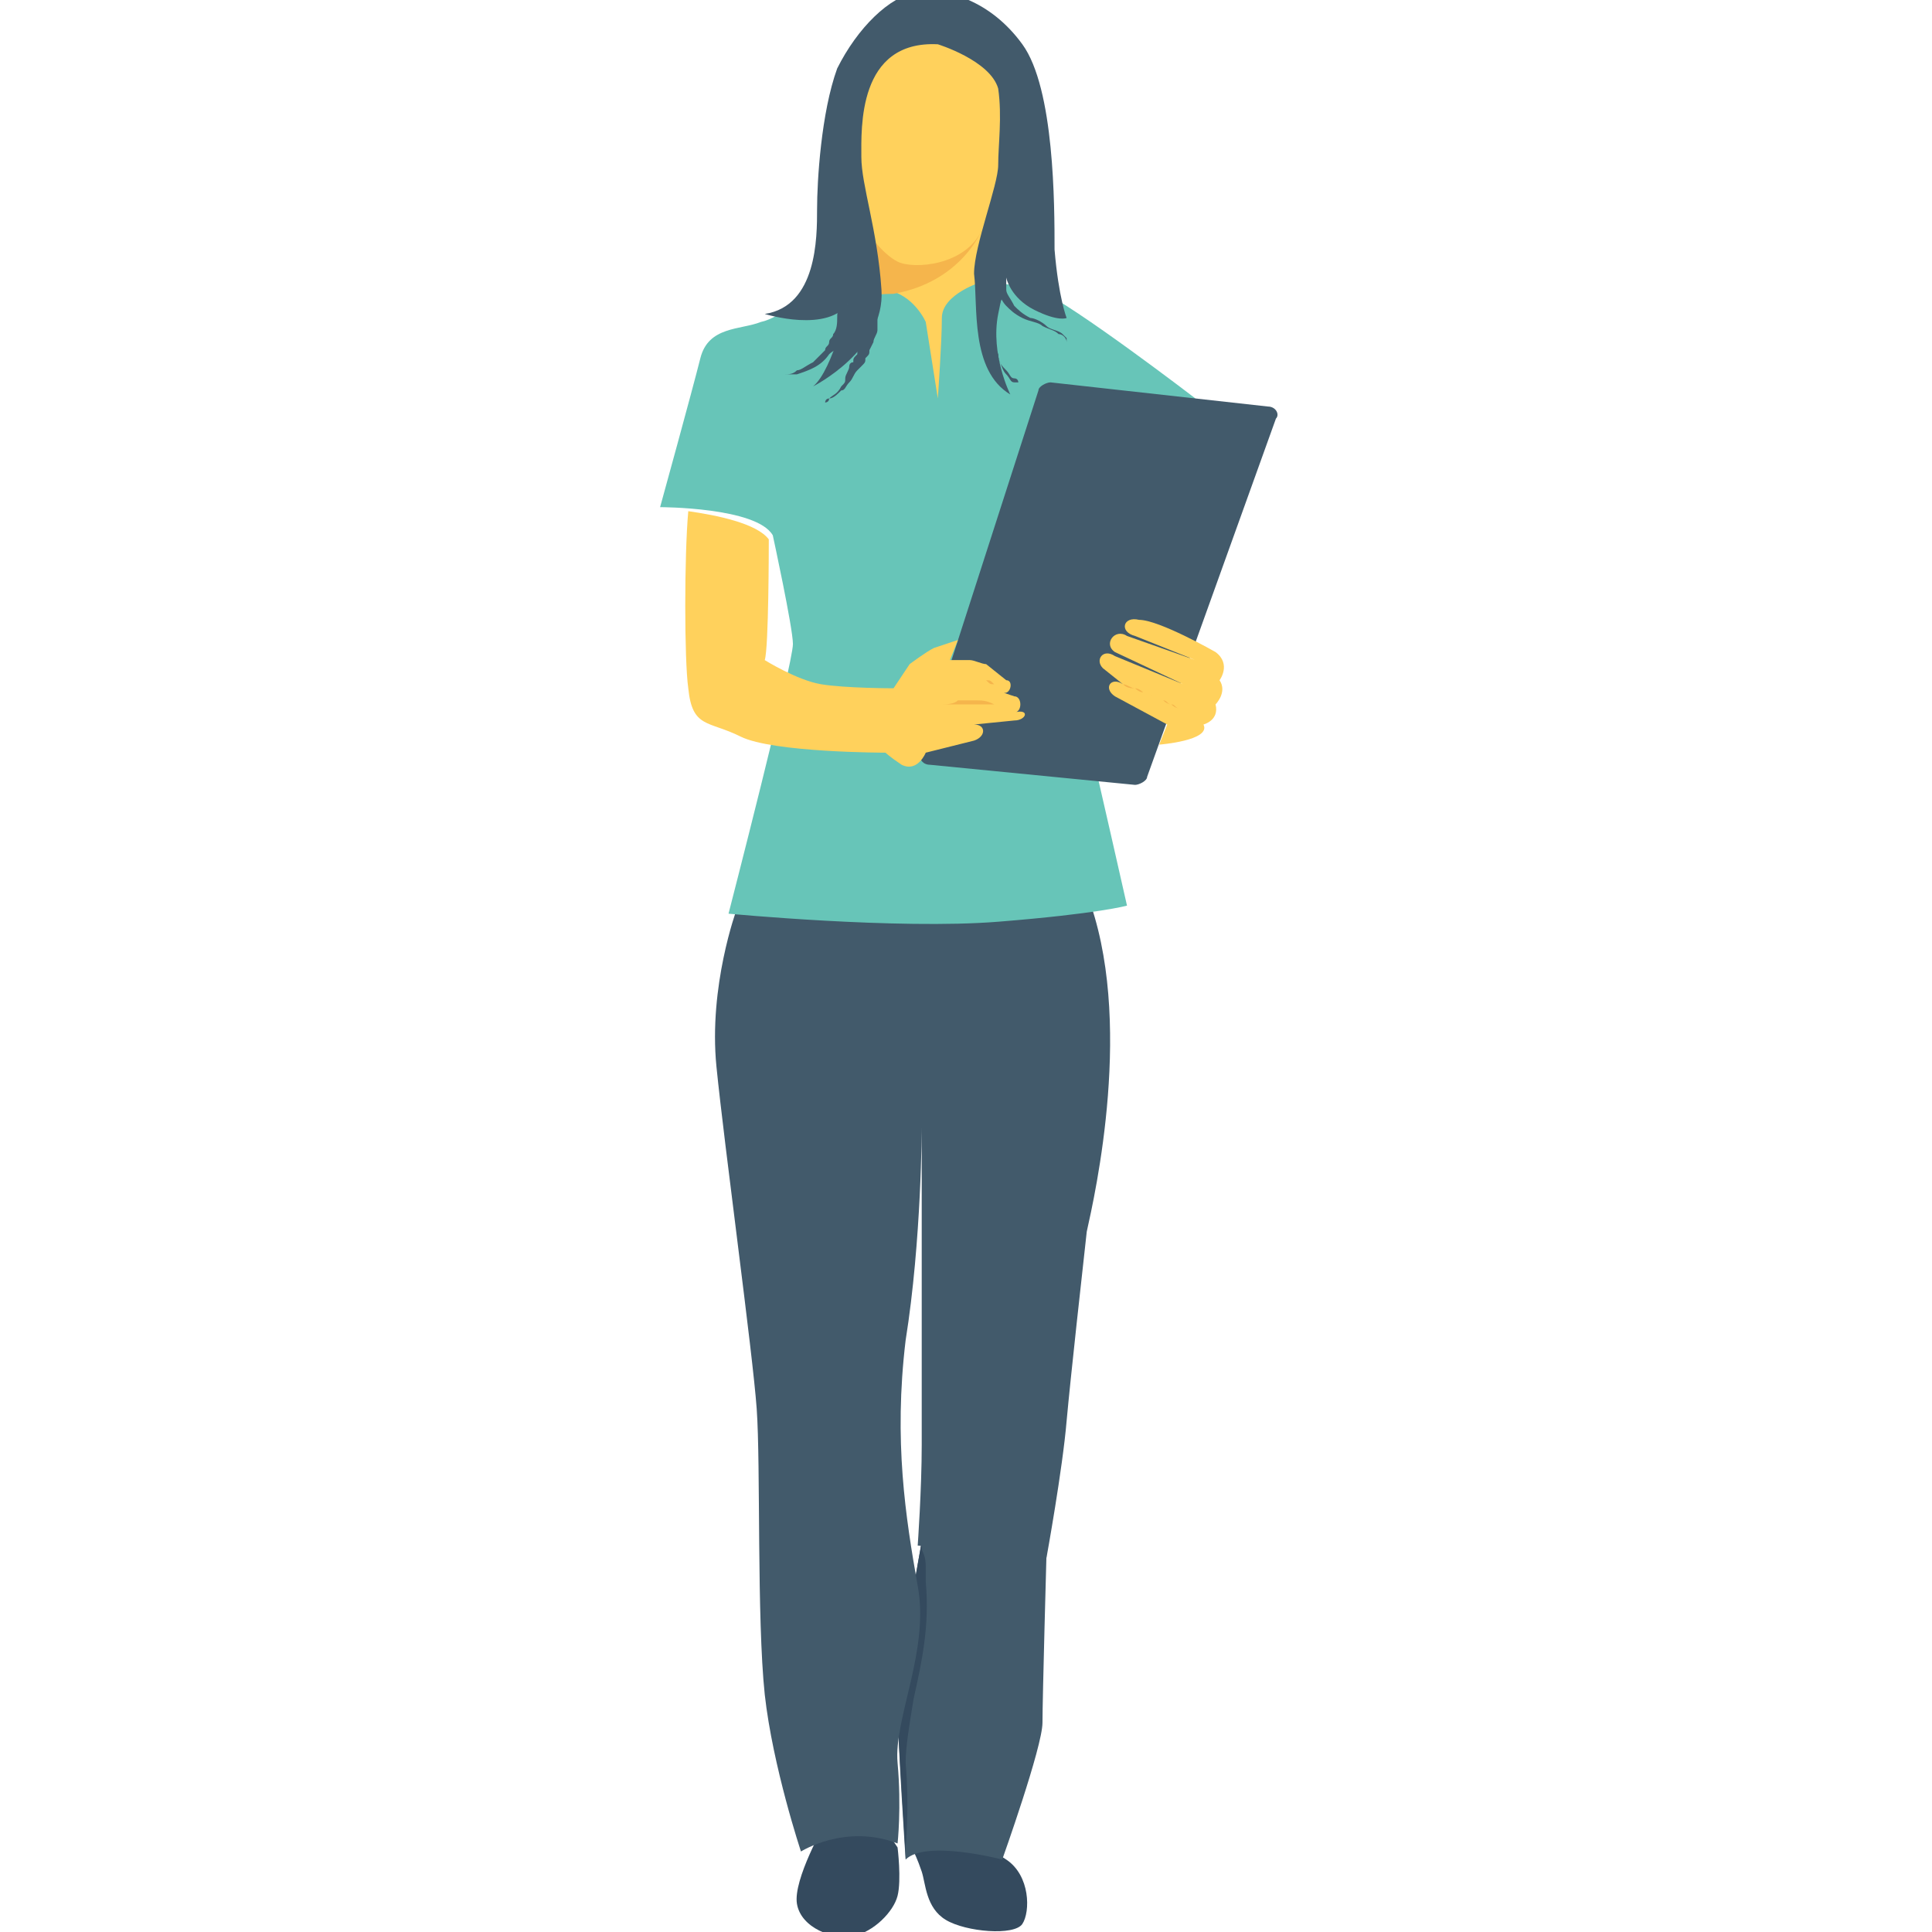 <?xml version="1.0" encoding="utf-8"?>
<!-- Generator: Adobe Illustrator 18.0.0, SVG Export Plug-In . SVG Version: 6.00 Build 0)  -->
<!DOCTYPE svg PUBLIC "-//W3C//DTD SVG 1.1//EN" "http://www.w3.org/Graphics/SVG/1.1/DTD/svg11.dtd">
<svg version="1.1" id="Layer_1" xmlns="http://www.w3.org/2000/svg" xmlns:xlink="http://www.w3.org/1999/xlink" x="0px" y="0px"
	 viewBox="0 0 48 48" enable-background="new 0 0 48 48" xml:space="preserve">
<g>
	<g>
		<path fill="#344A5E" d="M22.1,45.6l0.2,0.3c0,0,0.1,0.8,0,1.2c-0.1,0.4-0.6,0.9-1.1,1c-0.5,0.1-1.3-0.2-1.4-0.8
			c-0.1-0.6,0.7-2,0.7-2L22.1,45.6z"/>
	</g>
	<g>
		<g>
			<path fill="#344A5E" d="M22.7,46c0,0,0.1,0.2,0.2,0.5s0.1,0.9,0.6,1.2c0.5,0.3,1.7,0.4,1.9,0.1c0.2-0.3,0.2-1.2-0.4-1.6
				c-0.6-0.4-1.1-0.5-1.1-0.5L22.7,46z"/>
		</g>
	</g>
	<g>
		<g>
			<path fill="#425A6B" d="M25.1,37.7l0.9,0.9c0,0-0.1,3.6-0.1,4.2c0,0.6-1,3.4-1,3.4s-1.9-0.5-2.4,0c0,0-0.2-3-0.2-3.8
				c0-0.8,0.6-4.1,0.6-4.1L25.1,37.7z"/>
		</g>
	</g>
	<g>
		<g>
			<path fill="#344A5E" d="M22.9,38.3c0,0-0.6,3.3-0.6,4.1c0,0.7,0.2,3.5,0.2,3.8l0,0l0,0l0-0.3c0,0,0.1-1,0-2.1
				c0-0.4,0.1-1,0.2-1.6c0.2-0.9,0.4-1.8,0.3-2.9l0-0.3c0-0.2,0-0.3-0.1-0.5L22.9,38.3z"/>
		</g>
	</g>
	<g>
		<g>
			<path fill="#425A6B" d="M18.3,22.6c0,0-0.7,1.9-0.5,3.9c0.2,2,0.9,7.1,1,8.5c0.1,1.4,0,5.2,0.2,7.1c0.2,1.8,0.9,3.9,0.9,3.9
				s1.1-0.7,2.4-0.2c0,0,0.1-0.9,0-2c-0.1-1.1,0.8-2.8,0.5-4.4c-0.3-1.7-0.6-3.6-0.3-6.1c0.4-2.5,0.4-5.3,0.4-5.3s0,6.8,0,7.9
				c0,1.1-0.1,2.5-0.1,2.5l3.2,0.3c0,0,0.4-2.2,0.5-3.4c0.1-1.1,0.4-3.8,0.5-4.7c0.2-0.9,1.2-5.3,0-8.4L18.3,22.6z"/>
		</g>
	</g>
	<g>
		<g>
			<path fill="#FFD15C" d="M24.9,4.7c0,0-0.6,1.6-0.6,2.1c0.1,0.5,0.2,1.1,0.2,1.1l-0.8,2.4c0,0-1.5-0.4-1.5-0.4c0,0-1-2.5-1-2.5
				S21,3.9,21,3.8c0-0.1,0.4-2.5,1.1-3c0.7-0.5,1.4-0.4,1.5-0.4s1,0.8,1,0.9C24.6,1.3,25.3,3.4,24.9,4.7z"/>
		</g>
	</g>
	<g>
		<g>
			<path fill="#67C5B8" d="M24.4,7c0,0-1,0.3-1,0.9c0,0.6-0.1,2-0.1,2L23,8c0,0-0.3-0.7-1-0.8c-0.7-0.1-1.8,0-1.8,0S19.4,7.9,18.9,8
				c-0.5,0.2-1.3,0.1-1.5,0.9c-0.2,0.8-1,3.7-1,3.7s2.4,0,2.8,0.7c0,0,0.5,2.3,0.5,2.7c0,0.5-1.6,6.7-1.6,6.7s4.2,0.4,6.7,0.2
				c2.5-0.2,3.2-0.4,3.2-0.4s-0.7-3.1-1.1-4.8c-0.4-1.7,1.2-7.1,1.2-7.1l1.6-0.7c0,0-3-2.3-3.9-2.7C24.8,7,24.4,7,24.4,7z"/>
		</g>
	</g>
	<g>
		<g>
			<path fill="#F5B54C" d="M24.4,5.7c-0.4,0.9-1.7,1-2.1,0.8c-0.4-0.2-0.8-0.8-0.8-0.8c-0.2,0.1-0.3,0.2-0.5,0.3
				c0,0.6,0.1,1.1,0.1,1.4c0.2,0,0.6-0.1,1.1-0.1C23.9,7,24.4,5.7,24.4,5.7z"/>
		</g>
	</g>
	<g>
		<g>
			<g>
				<path fill="#425A6B" d="M23.3,1.1c0,0,1.3,0.4,1.5,1.1c0.1,0.7,0,1.4,0,1.9c0,0.5-0.6,2-0.6,2.7c0.1,0.8-0.1,2.4,0.9,3
					c0,0-0.5-1-0.3-2c0.2-1,0.2-0.9,0.2-0.9s0.1,0.5,0.7,0.8c0.6,0.3,0.8,0.2,0.8,0.2s-0.2-0.5-0.3-1.7c0-1.1,0-4-0.8-5.1
					c-0.8-1.1-1.9-1.4-2.6-1.3c-0.7,0.1-1.5,0.9-2,1.9c-0.4,1.1-0.5,2.8-0.5,3.5c0,0.7,0,2.4-1.3,2.6c0,0,1.6,0.5,2.1-0.3
					c0,0,0-0.1,0-0.1s-0.4,1.8-0.9,2.2c0,0,1.8-0.9,1.7-2.4c-0.1-1.5-0.5-2.6-0.5-3.3S21.3,1,23.3,1.1z"/>
			</g>
		</g>
		<g>
			<g>
				<path fill="#425A6B" d="M25,6.8C25,6.8,25,6.8,25,6.8c0,0.1,0,0.1,0,0.1c0,0.1,0,0.2,0,0.3c0,0.1,0.1,0.2,0.2,0.4
					c0.1,0.1,0.2,0.2,0.4,0.3C25.7,7.9,25.9,8,26,8.1c0.1,0.1,0.3,0.1,0.4,0.2c0,0,0.1,0.1,0.1,0.1c0,0,0,0.1,0,0.1c0,0,0,0.1,0,0.1
					c0,0,0,0,0,0s0,0,0,0c0,0,0,0,0-0.1c0-0.1-0.1-0.2-0.2-0.2c-0.1-0.1-0.2-0.1-0.4-0.2c-0.1-0.1-0.3-0.1-0.5-0.2
					c-0.2-0.1-0.3-0.2-0.4-0.3c-0.1-0.1-0.2-0.3-0.2-0.4c-0.1-0.1-0.1-0.2-0.1-0.3c0,0,0-0.1,0-0.1c0,0,0,0,0,0L25,6.8z"/>
			</g>
		</g>
		<g>
			<g>
				<path fill="#425A6B" d="M25,7c0,0-0.1,0.2-0.1,0.4c-0.1,0.2-0.2,0.6-0.2,0.9c0,0.2,0,0.3,0.1,0.5c0,0.2,0.1,0.3,0.2,0.4
					c0.1,0.1,0.1,0.2,0.2,0.2c0.1,0,0.1,0.1,0.1,0.1s0,0,0,0c0,0,0,0-0.1,0c-0.1,0-0.1-0.1-0.2-0.2c-0.1-0.1-0.1-0.2-0.2-0.4
					c-0.1-0.2-0.1-0.3-0.1-0.5c0-0.4,0-0.7,0.1-1C24.8,7.1,24.8,7,24.8,7L25,7z"/>
			</g>
		</g>
		<g>
			<g>
				<path fill="#425A6B" d="M21.2,7.6c0,0,0,0,0,0.1c0,0.1,0,0.2-0.1,0.3c0,0.1-0.1,0.3-0.2,0.4c0,0.1-0.1,0.1-0.1,0.2
					c0,0.1-0.1,0.1-0.2,0.2c-0.2,0.3-0.5,0.4-0.8,0.5c-0.1,0-0.2,0-0.3,0c0,0-0.1,0-0.1,0c0,0,0,0,0,0s0,0,0,0c0,0,0,0,0.1,0
					c0.1,0,0.2,0,0.3-0.1c0.1,0,0.2-0.1,0.4-0.2c0.1-0.1,0.2-0.2,0.3-0.3c0-0.1,0.1-0.1,0.1-0.2c0-0.1,0.1-0.1,0.1-0.2
					c0.1-0.1,0.1-0.3,0.1-0.4c0-0.1,0-0.2,0.1-0.3c0-0.1,0-0.1,0-0.1L21.2,7.6z"/>
			</g>
		</g>
		<g>
			<g>
				<path fill="#425A6B" d="M21.8,6.6c0,0,0,0.1,0,0.2c0,0,0,0.1,0,0.2c0,0.1,0,0.2,0,0.2c0,0.1,0,0.2,0,0.3c0,0,0,0.1,0,0.2
					c0,0.1,0,0.1,0,0.2c0,0.1,0,0.2,0,0.3c0,0.1-0.1,0.2-0.1,0.3l-0.1,0.2c0,0.1,0,0.1-0.1,0.2c0,0.1,0,0.1-0.1,0.2
					c0,0-0.1,0.1-0.1,0.1c-0.1,0.1-0.1,0.2-0.2,0.3c-0.1,0.1-0.1,0.2-0.2,0.2c-0.1,0.1-0.2,0.2-0.3,0.2c-0.1,0-0.1,0.1-0.1,0.1
					s0.1,0,0.1-0.1c0.1-0.1,0.2-0.1,0.3-0.3c0.1-0.1,0.1-0.1,0.1-0.2c0-0.1,0.1-0.2,0.1-0.3c0,0,0-0.1,0.1-0.1c0-0.1,0-0.1,0.1-0.2
					c0-0.1,0-0.1,0-0.2l0-0.2c0-0.1,0-0.2,0.1-0.3c0-0.1,0-0.2,0-0.3c0-0.1,0-0.1,0-0.2c0,0,0-0.1,0-0.1c0-0.1,0-0.2,0-0.3
					c0-0.1,0-0.2,0-0.2c0-0.1,0-0.1,0-0.2c0-0.1,0-0.1,0-0.1L21.8,6.6z"/>
			</g>
		</g>
	</g>
	<g>
		<g>
			<path fill="#425A6B" d="M26.1,9.5l5.4,0.6c0.2,0,0.3,0.2,0.2,0.3l-3.2,8.9c0,0.1-0.2,0.2-0.3,0.2L23.1,19c-0.2,0-0.3-0.2-0.2-0.3
				l2.9-9C25.8,9.6,26,9.5,26.1,9.5z"/>
		</g>
	</g>
	<g>
		<g>
			<path fill="#FFD15C" d="M25.2,17.9L24.2,18c0.3,0,0.3,0.3,0,0.4l-1.2,0.3c0,0-0.2,0.5-0.6,0.3c-0.3-0.2-0.4-0.3-0.4-0.3
				s-2.8,0-3.6-0.4c-0.8-0.4-1.2-0.2-1.3-1.2c-0.1-0.7-0.1-3.3,0-4.4c0.7,0.1,1.7,0.3,2,0.7l0,0.1c0,0,0,2.6-0.1,2.9
				c0,0,0.8,0.5,1.4,0.6c0.6,0.1,1.8,0.1,1.8,0.1l0.4-0.6c0,0,0.4-0.3,0.6-0.4c0.3-0.1,0.6-0.2,0.6-0.2l-0.2,0.5l0.5,0
				c0.1,0,0.3,0.1,0.4,0.1l0.5,0.4c0.2,0,0.1,0.4-0.1,0.3l0.3,0.1c0.2,0,0.2,0.4,0,0.4C25.6,17.6,25.5,17.9,25.2,17.9z"/>
		</g>
	</g>
	<g>
		<g>
			<g>
				<path fill="#F5B54C" d="M24.9,17c-0.1,0-0.1,0-0.2,0c-0.1,0-0.1,0-0.2-0.1c-0.1,0-0.2-0.1-0.3-0.1l0,0c-0.1,0-0.3,0-0.4,0
					l-0.2,0c-0.1,0-0.1,0-0.2,0c0.1,0,0.1,0,0.2,0l0.2,0c0.1,0,0.3,0,0.4,0l0,0l0,0c0.1,0,0.2,0.1,0.3,0.1c0.1,0,0.1,0,0.2,0.1
					L24.9,17z"/>
			</g>
		</g>
		<g>
			<g>
				<path fill="#F5B54C" d="M25.2,17.5c-0.2,0-0.3,0-0.5,0c-0.2,0-0.3,0-0.5,0l0,0c-0.1,0-0.3,0-0.4,0c-0.1,0-0.3,0-0.4,0
					c0.1,0,0.3,0,0.4-0.1c0.1,0,0.3,0,0.4,0l0,0l0,0c0.2,0,0.3,0,0.5,0.1C24.9,17.5,25.1,17.5,25.2,17.5z"/>
			</g>
		</g>
		<g>
			<g>
				<path fill="#F5B54C" d="M24.2,18c0,0,0,0-0.1,0c-0.1,0-0.2,0-0.3,0c-0.1,0-0.2,0-0.3,0c-0.1,0-0.1,0-0.1,0s0,0,0.1,0
					c0.1,0,0.2,0,0.3,0c0.1,0,0.2,0,0.3,0C24.2,18,24.2,18,24.2,18z"/>
			</g>
		</g>
	</g>
	<g>
		<g>
			<path fill="#FFD15C" d="M30.2,16.2c0,0-1.4-0.8-1.9-0.8c-0.4-0.1-0.5,0.3-0.1,0.4l1.5,0.6L28,15.8c-0.3-0.2-0.6,0.2-0.3,0.4
				l1.7,0.8l0,0l-1.7-0.7c-0.3-0.2-0.5,0.1-0.3,0.3l0.5,0.4c-0.3-0.2-0.5,0.1-0.2,0.3L29,18l-0.2,0.5c0,0,1.3-0.1,1.1-0.5
				c0,0,0.4-0.1,0.3-0.5c0,0,0.3-0.3,0.1-0.6C30.3,16.9,30.6,16.5,30.2,16.2z"/>
		</g>
	</g>
	<g>
		<g>
			<path fill="#F5B54C" d="M27.9,17c0.1,0,0.2,0.1,0.3,0.1c0.1,0,0.2,0.1,0.2,0.1c0.2,0.1,0.3,0.1,0.5,0.2l0,0l0,0
				c0.1,0,0.1,0.1,0.2,0.1c0.1,0,0.1,0.1,0.2,0.1c-0.1,0-0.2-0.1-0.2-0.1c-0.1,0-0.2-0.1-0.2-0.1l0,0c-0.2-0.1-0.3-0.1-0.5-0.2
				c-0.1,0-0.2-0.1-0.2-0.1C28.1,17.1,28,17.1,27.9,17z"/>
		</g>
	</g>
</g>
</svg>
